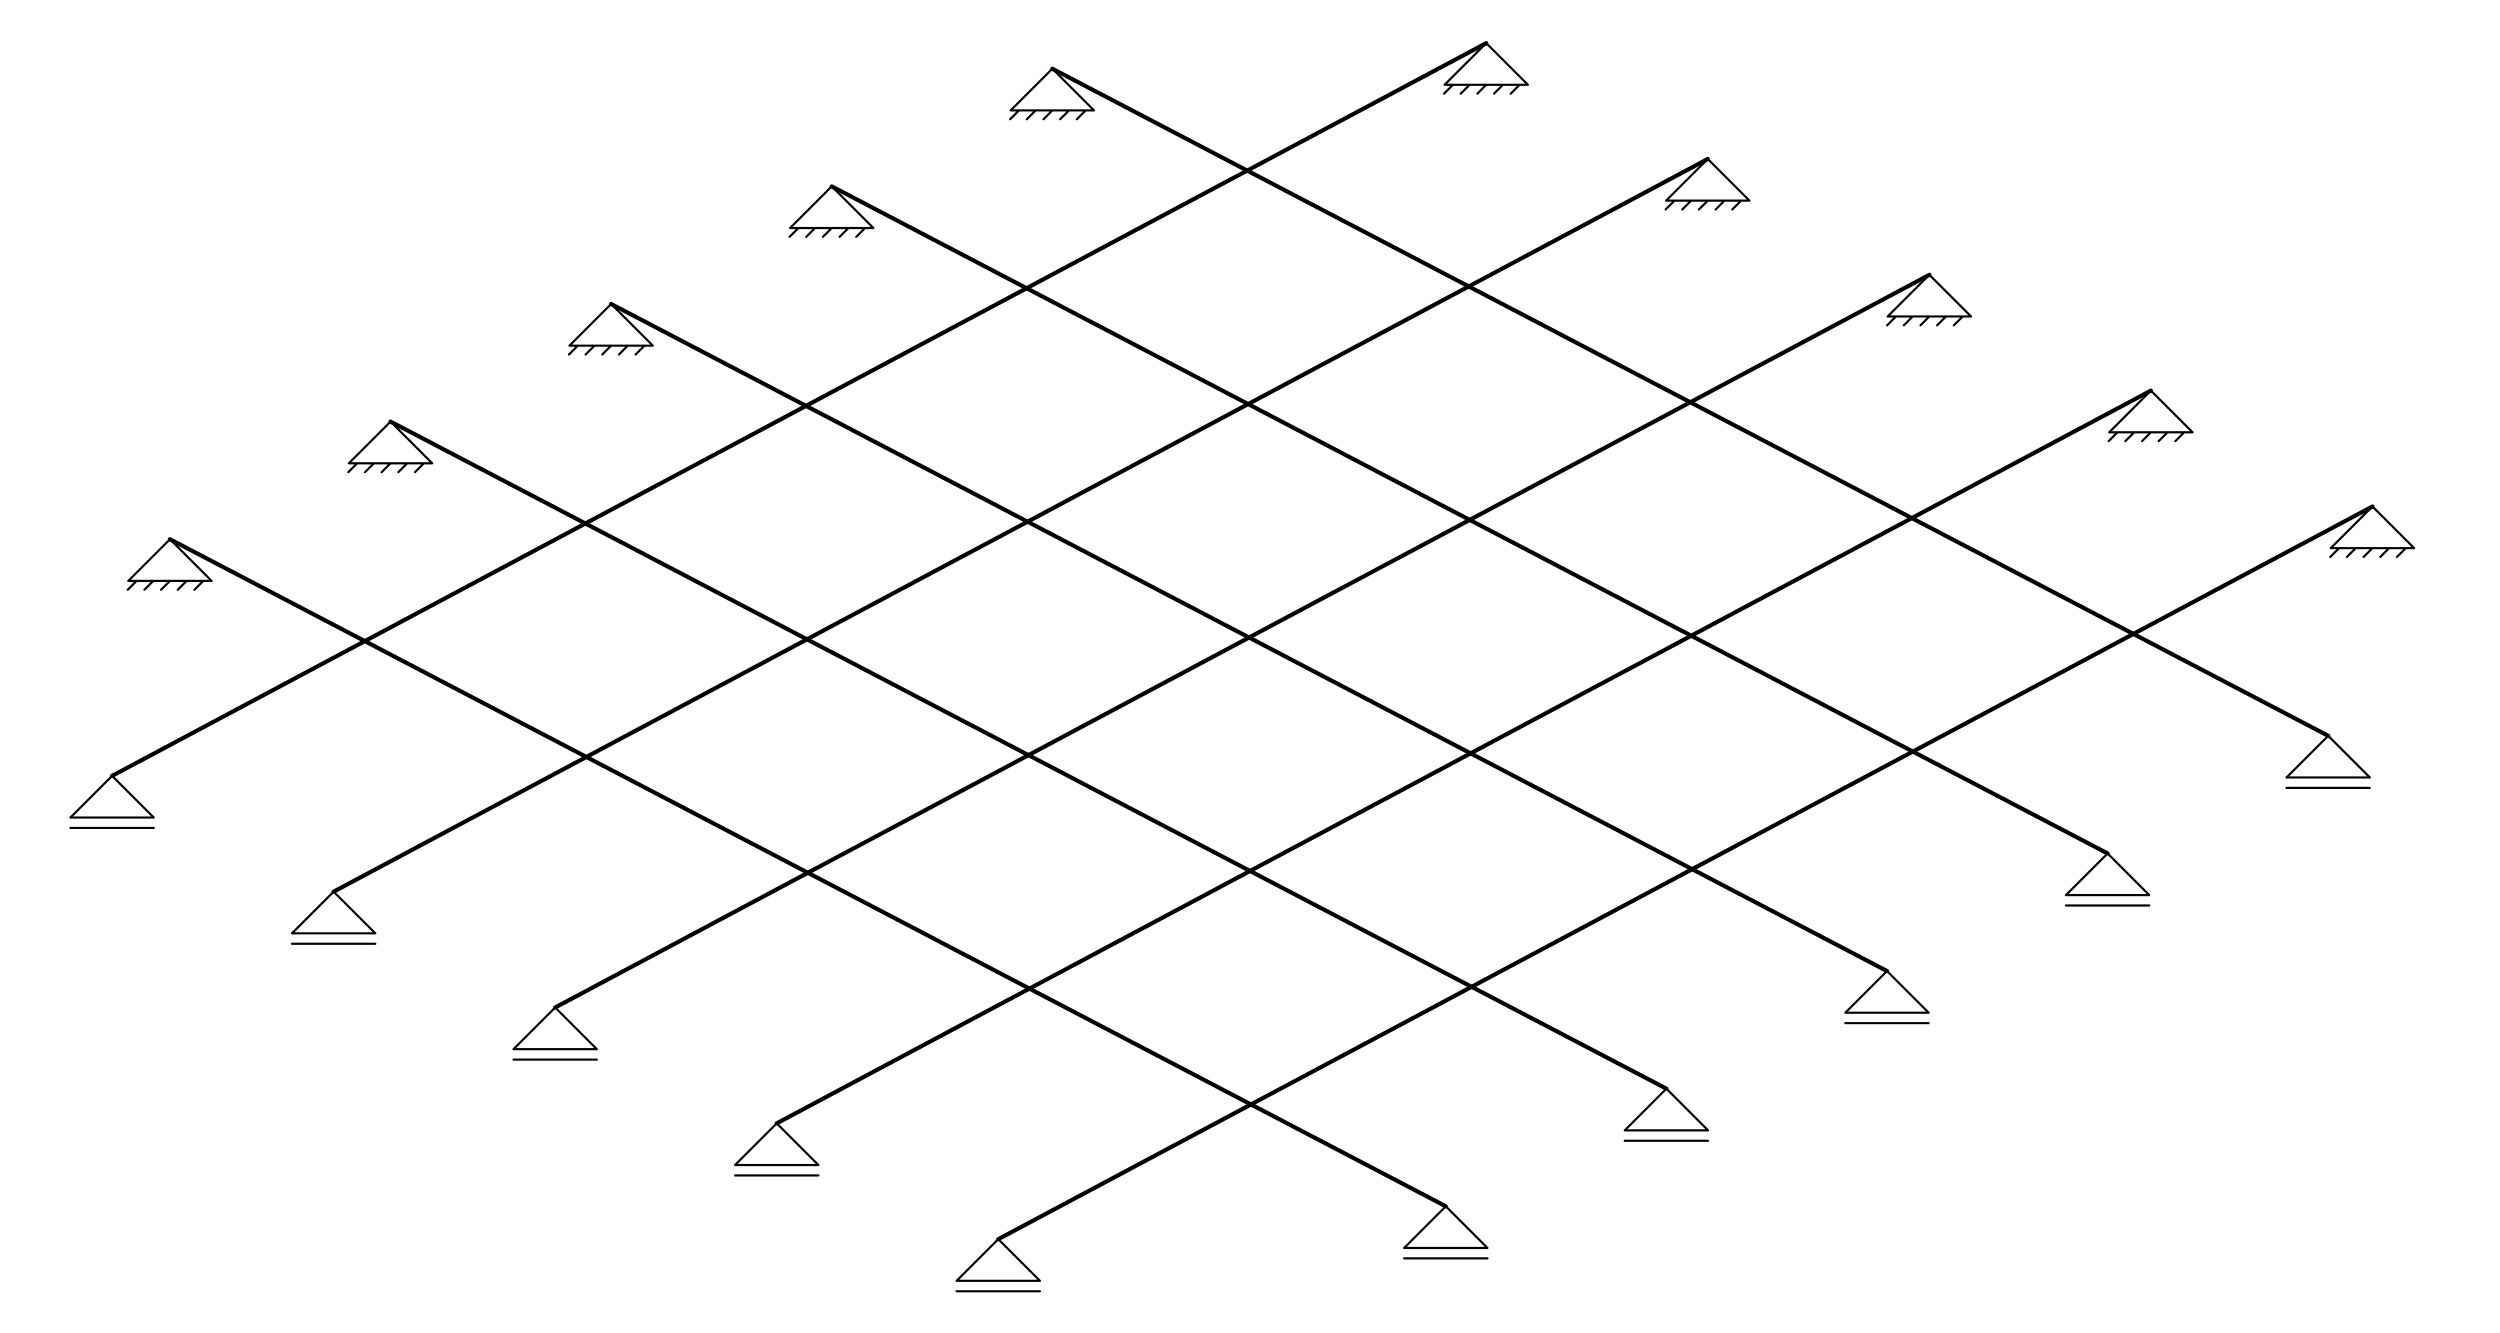 <?xml version="1.0" encoding="UTF-8" standalone="no"?>
<svg
   width="425.197pt"
   height="226.772pt"
   viewBox="0 0 425.197 226.772"
   version="1.1"
   id="svg20"
   xmlns="http://www.w3.org/2000/svg"
   xmlns:svg="http://www.w3.org/2000/svg">
  <defs
     id="defs20" />
  <path
     fill="none"
     stroke-width="0.368"
     stroke-linecap="round"
     stroke-linejoin="round"
     stroke="rgb(0%, 0%, 0%)"
     stroke-opacity="1"
     stroke-miterlimit="10"
     d="M 19.062 87.729 L 26.148 87.729 L 19.062 94.815 M 19.062 87.729 L 11.977 87.729 L 19.062 94.815 M 11.977 85.96 L 26.148 85.96 "
     transform="matrix(1, 0, 0, -1, 0, 226.772)"
     id="path1" />
  <path
     fill="none"
     stroke-width="0.709"
     stroke-linecap="round"
     stroke-linejoin="round"
     stroke="rgb(0%, 0%, 0%)"
     stroke-opacity="1"
     stroke-miterlimit="10"
     d="M 19.062 94.815 L 252.777 219.436 "
     transform="matrix(1, 0, 0, -1, 0, 226.772)"
     id="path2" />
  <path
     fill="none"
     stroke-width="0.368"
     stroke-linecap="round"
     stroke-linejoin="round"
     stroke="rgb(0%, 0%, 0%)"
     stroke-opacity="1"
     stroke-miterlimit="10"
     d="M 252.777 212.35 L 259.863 212.35 L 252.777 219.436 M 252.777 212.35 L 245.691 212.35 L 252.777 219.436 M 249.941 212.35 L 248.441 210.846 M 252.777 212.35 L 251.273 210.846 M 255.613 212.35 L 254.109 210.846 M 258.445 212.35 L 256.945 210.846 M 247.109 212.35 L 245.605 210.846 M 56.742 68.03 L 63.828 68.03 L 56.742 75.116 M 56.742 68.03 L 49.656 68.03 L 56.742 75.116 M 49.656 66.256 L 63.828 66.256 "
     transform="matrix(1, 0, 0, -1, 0, 226.772)"
     id="path3" />
  <path
     fill="none"
     stroke-width="0.709"
     stroke-linecap="round"
     stroke-linejoin="round"
     stroke="rgb(0%, 0%, 0%)"
     stroke-opacity="1"
     stroke-miterlimit="10"
     d="M 56.742 75.116 L 290.457 199.733 "
     transform="matrix(1, 0, 0, -1, 0, 226.772)"
     id="path4" />
  <path
     fill="none"
     stroke-width="0.368"
     stroke-linecap="round"
     stroke-linejoin="round"
     stroke="rgb(0%, 0%, 0%)"
     stroke-opacity="1"
     stroke-miterlimit="10"
     d="M 290.457 192.647 L 297.543 192.647 L 290.457 199.733 M 290.457 192.647 L 283.371 192.647 L 290.457 199.733 M 287.625 192.647 L 286.121 191.143 M 290.457 192.647 L 288.953 191.143 M 293.293 192.647 L 291.789 191.143 M 296.129 192.647 L 294.625 191.143 M 284.789 192.647 L 283.285 191.143 M 94.422 48.331 L 101.508 48.331 L 94.422 55.417 M 94.422 48.331 L 87.336 48.331 L 94.422 55.417 M 87.336 46.557 L 101.508 46.557 "
     transform="matrix(1, 0, 0, -1, 0, 226.772)"
     id="path5" />
  <path
     fill="none"
     stroke-width="0.709"
     stroke-linecap="round"
     stroke-linejoin="round"
     stroke="rgb(0%, 0%, 0%)"
     stroke-opacity="1"
     stroke-miterlimit="10"
     d="M 94.422 55.417 L 328.137 180.034 "
     transform="matrix(1, 0, 0, -1, 0, 226.772)"
     id="path6" />
  <path
     fill="none"
     stroke-width="0.368"
     stroke-linecap="round"
     stroke-linejoin="round"
     stroke="rgb(0%, 0%, 0%)"
     stroke-opacity="1"
     stroke-miterlimit="10"
     d="M 328.137 172.948 L 335.227 172.948 L 328.137 180.034 M 328.137 172.948 L 321.051 172.948 L 328.137 180.034 M 325.305 172.948 L 323.801 171.444 M 328.137 172.948 L 326.637 171.444 M 330.973 172.948 L 329.469 171.444 M 333.809 172.948 L 332.305 171.444 M 322.469 172.948 L 320.965 171.444 M 132.102 28.627 L 139.191 28.627 L 132.102 35.713 M 132.102 28.627 L 125.016 28.627 L 132.102 35.713 M 125.016 26.858 L 139.191 26.858 "
     transform="matrix(1, 0, 0, -1, 0, 226.772)"
     id="path7" />
  <path
     fill="none"
     stroke-width="0.709"
     stroke-linecap="round"
     stroke-linejoin="round"
     stroke="rgb(0%, 0%, 0%)"
     stroke-opacity="1"
     stroke-miterlimit="10"
     d="M 132.102 35.713 L 365.82 160.334 "
     transform="matrix(1, 0, 0, -1, 0, 226.772)"
     id="path8" />
  <path
     fill="none"
     stroke-width="0.368"
     stroke-linecap="round"
     stroke-linejoin="round"
     stroke="rgb(0%, 0%, 0%)"
     stroke-opacity="1"
     stroke-miterlimit="10"
     d="M 365.82 153.249 L 372.906 153.249 L 365.82 160.334 M 365.82 153.249 L 358.73 153.249 L 365.82 160.334 M 362.984 153.249 L 361.48 151.745 M 365.82 153.249 L 364.316 151.745 M 368.652 153.249 L 367.148 151.745 M 371.488 153.249 L 369.984 151.745 M 360.148 153.249 L 358.645 151.745 M 169.785 8.928 L 176.871 8.928 L 169.785 16.014 M 169.785 8.928 L 162.695 8.928 L 169.785 16.014 M 162.695 7.155 L 176.871 7.155 "
     transform="matrix(1, 0, 0, -1, 0, 226.772)"
     id="path9" />
  <path
     fill="none"
     stroke-width="0.709"
     stroke-linecap="round"
     stroke-linejoin="round"
     stroke="rgb(0%, 0%, 0%)"
     stroke-opacity="1"
     stroke-miterlimit="10"
     d="M 169.785 16.014 L 403.5 140.631 "
     transform="matrix(1, 0, 0, -1, 0, 226.772)"
     id="path10" />
  <path
     fill="none"
     stroke-width="0.368"
     stroke-linecap="round"
     stroke-linejoin="round"
     stroke="rgb(0%, 0%, 0%)"
     stroke-opacity="1"
     stroke-miterlimit="10"
     d="M 403.5 133.545 L 410.586 133.545 L 403.5 140.631 M 403.5 133.545 L 396.414 133.545 L 403.5 140.631 M 400.664 133.545 L 399.16 132.042 M 403.5 133.545 L 401.996 132.042 M 406.336 133.545 L 404.832 132.042 M 409.168 133.545 L 407.664 132.042 M 397.832 133.545 L 396.328 132.042 M 28.902 127.971 L 35.988 127.971 L 28.902 135.057 M 28.902 127.971 L 21.816 127.971 L 28.902 135.057 M 26.066 127.971 L 24.562 126.467 M 28.902 127.971 L 27.398 126.467 M 31.738 127.971 L 30.234 126.467 M 34.57 127.971 L 33.066 126.467 M 23.234 127.971 L 21.73 126.467 M 245.898 14.518 L 252.984 14.518 L 245.898 21.604 M 245.898 14.518 L 238.812 14.518 L 245.898 21.604 M 238.812 12.749 L 252.984 12.749 "
     transform="matrix(1, 0, 0, -1, 0, 226.772)"
     id="path11" />
  <path
     fill="none"
     stroke-width="0.709"
     stroke-linecap="round"
     stroke-linejoin="round"
     stroke="rgb(0%, 0%, 0%)"
     stroke-opacity="1"
     stroke-miterlimit="10"
     d="M 28.902 135.057 L 245.898 21.604 "
     transform="matrix(1, 0, 0, -1, 0, 226.772)"
     id="path12" />
  <path
     fill="none"
     stroke-width="0.368"
     stroke-linecap="round"
     stroke-linejoin="round"
     stroke="rgb(0%, 0%, 0%)"
     stroke-opacity="1"
     stroke-miterlimit="10"
     d="M 66.422 147.975 L 73.508 147.975 L 66.422 155.065 M 66.422 147.975 L 59.336 147.975 L 66.422 155.065 M 63.586 147.975 L 62.082 146.475 M 66.422 147.975 L 64.918 146.475 M 69.254 147.975 L 67.754 146.475 M 72.09 147.975 L 70.586 146.475 M 60.75 147.975 L 59.25 146.475 M 283.418 34.522 L 290.504 34.522 L 283.418 41.612 M 283.418 34.522 L 276.332 34.522 L 283.418 41.612 M 276.332 32.752 L 290.504 32.752 "
     transform="matrix(1, 0, 0, -1, 0, 226.772)"
     id="path13" />
  <path
     fill="none"
     stroke-width="0.709"
     stroke-linecap="round"
     stroke-linejoin="round"
     stroke="rgb(0%, 0%, 0%)"
     stroke-opacity="1"
     stroke-miterlimit="10"
     d="M 66.422 155.065 L 283.418 41.612 "
     transform="matrix(1, 0, 0, -1, 0, 226.772)"
     id="path14" />
  <path
     fill="none"
     stroke-width="0.368"
     stroke-linecap="round"
     stroke-linejoin="round"
     stroke="rgb(0%, 0%, 0%)"
     stroke-opacity="1"
     stroke-miterlimit="10"
     d="M 103.941 167.983 L 111.027 167.983 L 103.941 175.069 M 103.941 167.983 L 96.855 167.983 L 103.941 175.069 M 101.105 167.983 L 99.602 166.479 M 103.941 167.983 L 102.438 166.479 M 106.773 167.983 L 105.273 166.479 M 109.609 167.983 L 108.105 166.479 M 98.27 167.983 L 96.77 166.479 M 320.938 54.53 L 328.023 54.53 L 320.938 61.616 M 320.938 54.53 L 313.852 54.53 L 320.938 61.616 M 313.852 52.756 L 328.023 52.756 "
     transform="matrix(1, 0, 0, -1, 0, 226.772)"
     id="path15" />
  <path
     fill="none"
     stroke-width="0.709"
     stroke-linecap="round"
     stroke-linejoin="round"
     stroke="rgb(0%, 0%, 0%)"
     stroke-opacity="1"
     stroke-miterlimit="10"
     d="M 103.941 175.069 L 320.938 61.616 "
     transform="matrix(1, 0, 0, -1, 0, 226.772)"
     id="path16" />
  <path
     fill="none"
     stroke-width="0.368"
     stroke-linecap="round"
     stroke-linejoin="round"
     stroke="rgb(0%, 0%, 0%)"
     stroke-opacity="1"
     stroke-miterlimit="10"
     d="M 141.461 187.987 L 148.547 187.987 L 141.461 195.073 M 141.461 187.987 L 134.375 187.987 L 141.461 195.073 M 138.625 187.987 L 137.121 186.483 M 141.461 187.987 L 139.957 186.483 M 144.293 187.987 L 142.793 186.483 M 147.129 187.987 L 145.625 186.483 M 135.789 187.987 L 134.289 186.483 M 358.457 74.534 L 365.543 74.534 L 358.457 81.624 M 358.457 74.534 L 351.371 74.534 L 358.457 81.624 M 351.371 72.764 L 365.543 72.764 "
     transform="matrix(1, 0, 0, -1, 0, 226.772)"
     id="path17" />
  <path
     fill="none"
     stroke-width="0.709"
     stroke-linecap="round"
     stroke-linejoin="round"
     stroke="rgb(0%, 0%, 0%)"
     stroke-opacity="1"
     stroke-miterlimit="10"
     d="M 141.461 195.073 L 358.457 81.624 "
     transform="matrix(1, 0, 0, -1, 0, 226.772)"
     id="path18" />
  <path
     fill="none"
     stroke-width="0.368"
     stroke-linecap="round"
     stroke-linejoin="round"
     stroke="rgb(0%, 0%, 0%)"
     stroke-opacity="1"
     stroke-miterlimit="10"
     d="M 178.98 207.995 L 186.066 207.995 L 178.98 215.081 M 178.98 207.995 L 171.891 207.995 L 178.98 215.081 M 176.145 207.995 L 174.641 206.491 M 178.98 207.995 L 177.477 206.491 M 181.812 207.995 L 180.309 206.491 M 184.648 207.995 L 183.145 206.491 M 173.309 207.995 L 171.805 206.491 M 395.977 94.542 L 403.062 94.542 L 395.977 101.627 M 395.977 94.542 L 388.891 94.542 L 395.977 101.627 M 388.891 92.768 L 403.062 92.768 "
     transform="matrix(1, 0, 0, -1, 0, 226.772)"
     id="path19" />
  <path
     fill="none"
     stroke-width="0.709"
     stroke-linecap="round"
     stroke-linejoin="round"
     stroke="rgb(0%, 0%, 0%)"
     stroke-opacity="1"
     stroke-miterlimit="10"
     d="M 178.98 215.081 L 395.977 101.627 "
     transform="matrix(1, 0, 0, -1, 0, 226.772)"
     id="path20" />
</svg>
